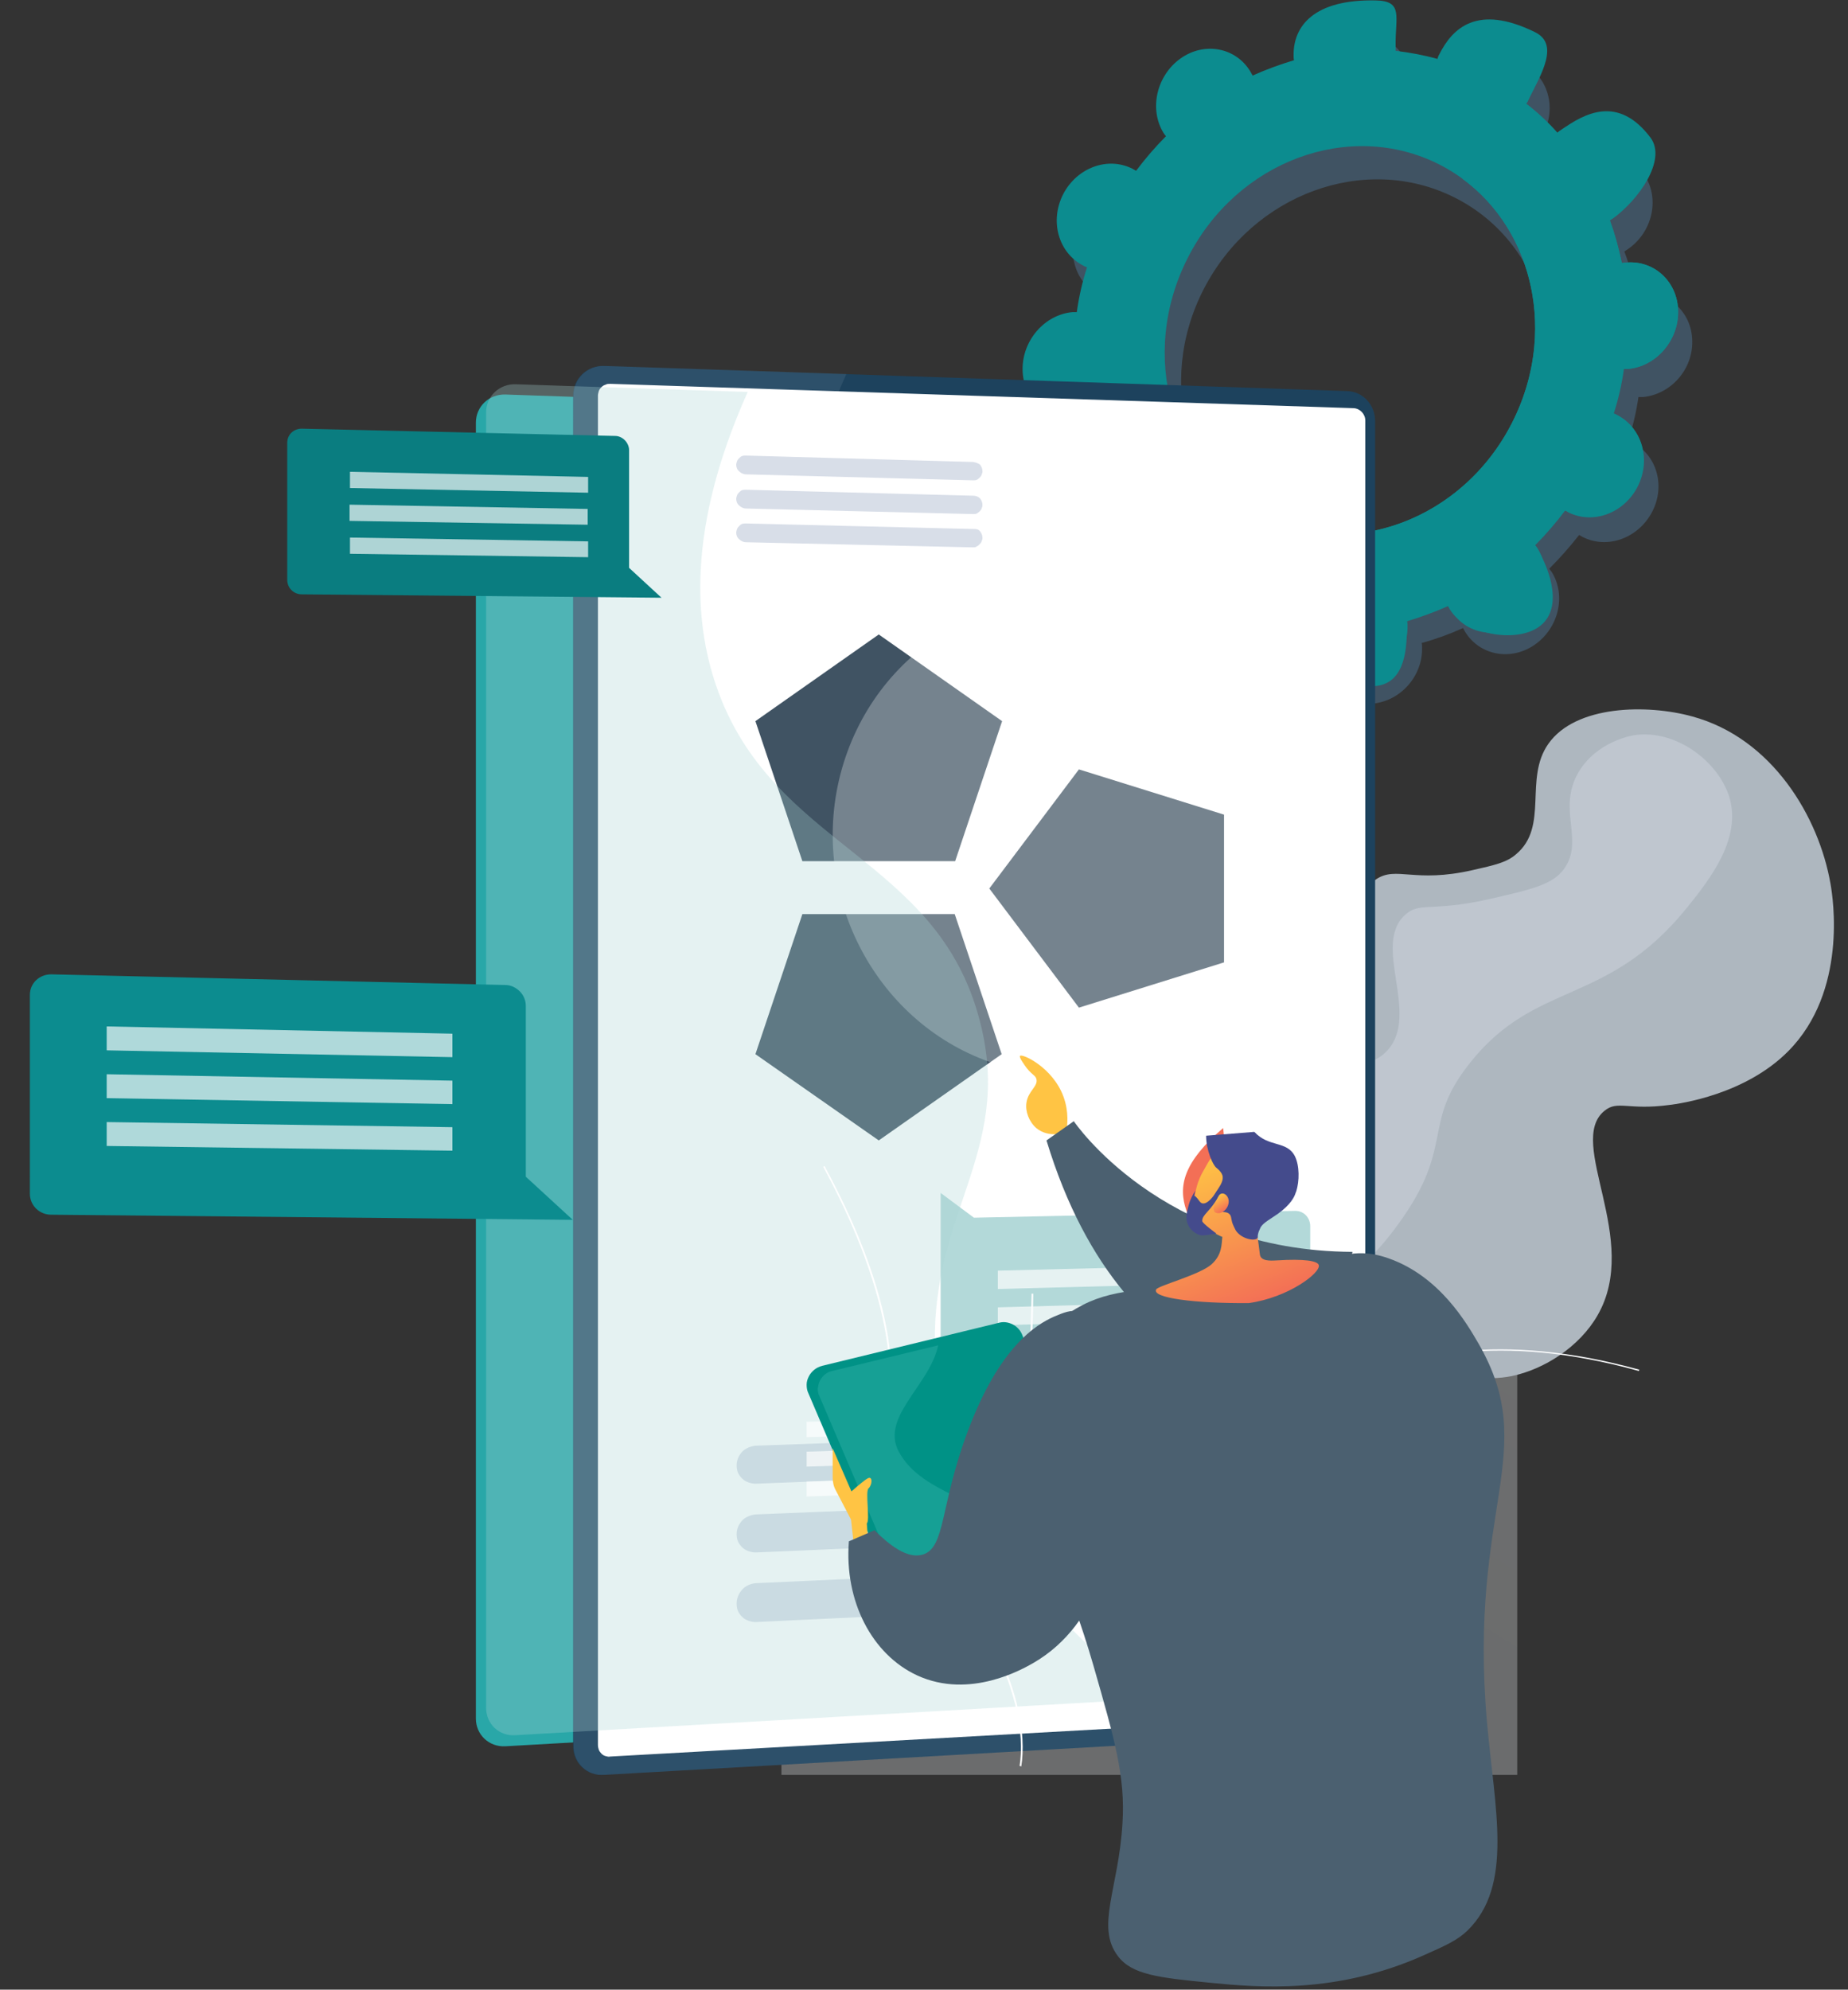 <?xml version="1.0" encoding="utf-8"?>
<!-- Generator: Adobe Illustrator 24.3.0, SVG Export Plug-In . SVG Version: 6.00 Build 0)  -->
<svg version="1.1" id="Layer_1" xmlns="http://www.w3.org/2000/svg" xmlns:xlink="http://www.w3.org/1999/xlink" x="0px" y="0px"
	 viewBox="0 0 433 466" style="enable-background:new 0 0 433 466;" xml:space="preserve">
<rect x="0" y="0" width="433" height="466" fill="#333333" stroke="none"/>
<style type="text/css">
	.st0{fill:#405363;}
	.st1{fill:#0C8C8F;}
	.st2{fill:#FFFFFF;}
	.st3{clip-path:url(#SVGID_2_);}
	.st4{fill:#29A7A8;}
	.st5{opacity:0.3;fill:url(#SVGID_3_);enable-background:new    ;}
	.st6{opacity:0.6;fill:url(#SVGID_4_);enable-background:new    ;}
	.st7{opacity:0.6;fill:url(#SVGID_5_);enable-background:new    ;}
	.st8{opacity:0.6;fill:url(#SVGID_6_);enable-background:new    ;}
	.st9{opacity:0.6;fill:url(#SVGID_7_);enable-background:new    ;}
	.st10{opacity:0.6;fill:url(#SVGID_8_);enable-background:new    ;}
	.st11{opacity:0.6;fill:url(#SVGID_9_);enable-background:new    ;}
	.st12{fill:#AEB7BF;}
	.st13{opacity:0.5;}
	.st14{fill:#CFD5E0;}
	.st15{fill:#1D425D;}
	.st16{opacity:0.3;}
	.st17{fill:#D8DEE8;}
	.st18{opacity:0.3;fill:#008080;enable-background:new    ;}
	.st19{opacity:0.67;fill:#FFFFFF;enable-background:new    ;}
	.st20{opacity:0.56;fill:#FFFFFF;fill-opacity:0.5;enable-background:new    ;}
	.st21{fill:#A9D5D5;}
	.st22{opacity:0.35;}
	.st23{fill:#0A7D80;}
	.st24{clip-path:url(#SVGID_11_);}
	.st25{fill:#FCFDFE;}
	.st26{fill:url(#SVGID_12_);}
	.st27{fill:#FFC444;}
	.st28{fill:#4B6070;}
	.st29{fill:#009286;}
	.st30{opacity:0.4;fill:#38B4AC;enable-background:new    ;}
	.st31{fill:url(#SVGID_13_);}
	.st32{fill:url(#SVGID_14_);}
	.st33{fill:url(#SVGID_15_);}
	.st34{fill:url(#SVGID_16_);}
	.st35{fill:url(#SVGID_17_);}
</style>
<path class="st0" d="M370.9,125.8c5.8,2.9,13,0.2,16.2-5.9c3.2-6.1,1.1-13.4-4.7-16.3c-0.3-0.1-0.6-0.3-0.9-0.4
	c1.1-3.3,1.9-6.8,2.4-10.2c0.3,0,0.7,0,1,0c6.6-0.6,11.8-6.5,11.6-13.2c-0.1-6.7-5.6-11.7-12.1-11.2c-0.3,0-0.7,0.1-1,0.1
	c-0.7-3.3-1.6-6.6-2.8-9.8c0.3-0.2,0.6-0.4,0.9-0.6c5.6-3.9,7.4-11.5,4-17c-3.4-5.5-10.7-6.9-16.3-3c-0.3,0.2-0.6,0.4-0.8,0.6
	c-2.2-2.4-4.7-4.7-7.3-6.7c0.2-0.3,0.4-0.6,0.5-0.9c3.2-6.1,1.1-13.4-4.7-16.3c-5.8-2.9-13-0.2-16.2,5.9c-0.2,0.3-0.3,0.6-0.4,1
	c-3.2-0.9-6.5-1.5-9.8-1.8c0-0.3,0-0.7,0-1c-0.1-6.7-5.6-11.7-12.1-11.2c-6.6,0.6-11.8,6.5-11.6,13.2c0,0.4,0,0.7,0.1,1
	c-3.3,0.9-6.6,2.1-9.7,3.5c-0.1-0.3-0.3-0.6-0.5-0.9c-3.4-5.6-10.7-6.9-16.3-3c-5.6,3.9-7.4,11.5-4,17c0.2,0.3,0.4,0.5,0.6,0.8
	c-2.5,2.5-4.8,5.1-7,7.9c-0.3-0.2-0.6-0.3-0.9-0.5c-5.8-2.9-13-0.2-16.2,5.9c-3.2,6.1-1.1,13.4,4.7,16.3c0.3,0.1,0.6,0.3,0.9,0.4
	c-1.1,3.3-1.9,6.8-2.4,10.2c-0.3,0-0.7,0-1,0c-6.6,0.6-11.8,6.5-11.6,13.2c0.1,6.7,5.6,11.7,12.1,11.2c0.3,0,0.7-0.1,1-0.1
	c0.7,3.3,1.6,6.6,2.8,9.8c-0.3,0.2-0.6,0.4-0.9,0.6c-5.6,3.9-7.4,11.5-4,17c3.4,5.5,10.7,6.9,16.3,3c0.3-0.2,0.6-0.4,0.8-0.6
	c2.2,2.4,4.7,4.7,7.3,6.7c-0.2,0.3-0.4,0.6-0.5,0.9c-3.2,6.1-1.1,13.4,4.7,16.3c5.7,2.9,13,0.2,16.2-5.9c0.2-0.3,0.3-0.6,0.4-1
	c3.2,0.9,6.5,1.5,9.8,1.8c0,0.3,0,0.7,0,1c0.1,6.7,5.6,11.7,12.1,11.2c6.6-0.6,11.8-6.5,11.6-13.2c0-0.4,0-0.7-0.1-1
	c3.3-0.9,6.6-2.1,9.7-3.5c0.2,0.3,0.3,0.6,0.5,0.9c3.4,5.5,10.7,6.9,16.3,3c5.6-3.9,7.4-11.5,4-17c-0.2-0.3-0.4-0.5-0.6-0.8
	c2.5-2.5,4.8-5.1,7-7.9C370.3,125.5,370.6,125.6,370.9,125.8z M299.1,126.7c-20.9-10.4-28.5-36.9-17-59.1
	c11.5-22.2,37.7-31.8,58.6-21.4c20.9,10.4,28.5,36.9,17,59.1C346.3,127.5,320,137.1,299.1,126.7L299.1,126.7z"/>
<path class="st1" d="M367.5,120c5.8,2.9,13,0.2,16.2-6c3.2-6.3,1.1-13.7-4.7-16.7c-0.3-0.2-0.6-0.3-0.9-0.4
	c1.1-3.4,1.9-6.9,2.4-10.5c0.3,0,0.7,0,1,0c6.6-0.6,11.8-6.7,11.7-13.5c-0.1-6.9-5.6-12-12.2-11.4c-0.3,0-0.7,0.1-1,0.1
	c-0.7-3.4-1.6-6.7-2.8-10c0.3-0.2,0.6-0.4,0.9-0.6c5.6-4,7.4-11.8,4-17.4c-3.4-5.7-10.8-7.1-16.4-3.1c-0.3,0.2-0.6,0.4-0.8,0.6
	c-2.2-2.5-4.7-4.8-7.3-6.8c0.2-0.3,0.4-0.6,0.5-0.9c3.2-6.3,7.3-13.1,1.5-15.9c-13.5-6.6-19.3-0.9-22.4,5.3c-0.2,0.3-0.3,0.7-0.4,1
	c-3.2-0.9-6.5-1.5-9.8-1.9c0-0.3,0-0.7,0-1.1c-0.1-6.9,1.9-10.6-4.7-10.7c-14.4-0.3-19.3,6-19.2,12.9c0,0.4,0,0.7,0.1,1.1
	c-3.3,1-6.6,2.2-9.7,3.6c-0.2-0.3-0.3-0.6-0.5-0.9c-3.4-5.7-10.8-7.1-16.4-3.1c-5.6,4-7.4,11.8-4,17.4c0.2,0.3,0.4,0.6,0.6,0.8
	c-2.5,2.5-4.9,5.3-7,8.1c-0.3-0.2-0.6-0.3-0.9-0.5c-5.8-2.9-13-0.2-16.2,6c-3.2,6.3-1.1,13.7,4.7,16.7c0.3,0.2,0.6,0.3,0.9,0.4
	c-1.1,3.4-1.9,6.9-2.4,10.5c-0.3,0-0.7,0-1,0c-6.6,0.6-11.8,6.7-11.7,13.5c0.1,6.9,5.6,12,12.2,11.4c0.3,0,0.7-0.1,1-0.1
	c0.7,3.4,1.6,6.7,2.8,10c-0.3,0.2-0.6,0.4-0.9,0.6c-5.6,4-7.4,11.8-4,17.4c3.4,5.7,14.7,8.3,20.4,4.4c0.3-0.2-3.4-1.7-3.1-1.9
	c2.2,2.5,4.7,4.8,7.3,6.8c-0.2,0.3-0.4,0.6-0.5,0.9c-3.2,6.3-1.1,13.7,4.7,16.7c5.8,2.9,13,0.2,16.2-6c0.2-0.3,0.3-0.7,0.4-1
	c3.2,0.9,6.5,1.5,9.8,1.9c0,0.3,0,0.7,0,1c0.1,6.9,5.6,12,12.2,11.4c6.6-0.6,11.8-6.7,11.7-13.5c0-0.4,0-0.7-0.1-1.1
	c3.3-1,6.6-2.2,9.7-3.6c0.2,0.3,0.3,0.6,0.5,0.9c3.4,5.7,10.8,7.1,16.4,3.1c5.6-4,7.4-11.8,4-17.4c-0.2-0.3-0.4-0.6-0.6-0.8
	c2.5-2.5,4.9-5.3,7-8.1C366.9,119.6,367.2,119.8,367.5,120z M295.4,120.9c-21-10.7-28.7-37.7-17.1-60.5
	c11.5-22.7,37.9-32.5,58.9-21.9c21,10.7,28.7,37.7,17.1,60.5C342.8,121.7,316.4,131.5,295.4,120.9z"/>
<path class="st1" d="M381.5,86.4c6.6-0.6,11.8-6.7,11.7-13.5c-0.1-6.9-5.6-12-12.2-11.4c-0.3,0-0.7,0.1-1,0.1
	c-0.7-3.4-1.6-6.7-2.8-10c0.3-0.2,0.6-0.4,0.9-0.6c5.6-4,12.6-13.5,8.6-18.8c-7.6-10-15.4-5.7-21-1.7c-0.3,0.2-0.6,0.4-0.8,0.6
	c-2.2-2.5-4.7-4.8-7.3-6.8c0.2-0.3,0.4-0.6,0.5-0.9c0.8-1.6,1.3-3.3,1.4-5.1c0.1-1.8-0.1-3.6-0.7-5.3c-5.5,9.6-10.8,19.2-16.1,28.9
	c16.8,12.3,22.1,36.5,11.6,57.1c-8.9,17.5-26.5,27.3-43.7,26.1c-0.8,2-1.5,4-2.4,6c-2.2,5.4-4.8,10.6-7.3,15.8
	c1.6,0.3,3.2,0.5,4.8,0.7c0,0.3,0,0.7,0,1c0.1,6.9,4.3,12.7,16.3,12.1c6.6-0.4,7.8-7.4,7.6-14.2c0-0.4,0-0.7-0.1-1.1
	c3.3-0.9,6.6-2.2,9.7-3.6c0.2,0.3,0.3,0.6,0.5,0.9c3.4,5.7,15.3,8.1,20.9,4.1c5.6-4,2.9-12.8-0.5-18.5c-0.2-0.3-0.4-0.6-0.6-0.8
	c2.5-2.5,4.9-5.3,7-8.1c0.3,0.2,0.6,0.3,0.9,0.5c5.8,2.9,13,0.2,16.2-6c3.2-6.3,1.1-13.7-4.7-16.7c-0.3-0.2-0.6-0.3-0.9-0.4
	c1.1-3.4,1.9-6.9,2.4-10.4C380.9,86.4,381.2,86.4,381.5,86.4z"/>
<path class="st2" d="M-136.1,16h-7.9v-1.1l4.2-4.6c0.6-0.7,1-1.3,1.3-1.7c0.2-0.4,0.4-0.9,0.4-1.4c0-0.6-0.2-1.1-0.6-1.6
	c-0.4-0.4-0.9-0.6-1.5-0.6c-0.8,0-1.4,0.2-1.8,0.7c-0.4,0.4-0.6,1-0.6,1.8h-1.5c0-1.1,0.4-2,1.1-2.7c0.7-0.7,1.7-1,2.9-1
	c1.1,0,2,0.3,2.7,0.9c0.7,0.6,1,1.4,1,2.3c0,1.2-0.8,2.6-2.3,4.3l-3.2,3.5h6.1V16z M-134.3,15.2c0-0.3,0.1-0.5,0.2-0.7
	c0.2-0.2,0.4-0.3,0.7-0.3s0.6,0.1,0.7,0.3c0.2,0.2,0.2,0.4,0.2,0.7c0,0.3-0.1,0.5-0.2,0.6c-0.2,0.2-0.4,0.3-0.7,0.3
	s-0.6-0.1-0.7-0.3C-134.2,15.7-134.3,15.4-134.3,15.2z M-123.9,3.9v1.3h-0.3c-1.2,0-2.1,0.4-2.9,1.1c-0.7,0.7-1.1,1.7-1.2,2.9
	c0.6-0.7,1.5-1.1,2.6-1.1c1.1,0,1.9,0.4,2.5,1.1c0.6,0.7,0.9,1.7,0.9,2.9c0,1.2-0.3,2.2-1,3c-0.7,0.7-1.6,1.1-2.7,1.1
	c-1.2,0-2.1-0.4-2.8-1.3c-0.7-0.9-1.1-2-1.1-3.4v-0.6c0-2.2,0.5-3.9,1.4-5.1c1-1.2,2.4-1.8,4.2-1.8H-123.9z M-126,9.4
	c-0.5,0-1,0.2-1.5,0.5c-0.4,0.3-0.7,0.7-0.9,1.2v0.6c0,1,0.2,1.8,0.7,2.4c0.4,0.6,1,0.9,1.7,0.9c0.7,0,1.2-0.3,1.6-0.8
	c0.4-0.5,0.6-1.2,0.6-2c0-0.8-0.2-1.5-0.6-2C-124.8,9.6-125.3,9.4-126,9.4z M-112.7,10.4l-1.5,1.5V16h-1.6V3.9h1.6v6l5.4-6h1.9
	l-4.8,5.3l5.1,6.7h-1.9L-112.7,10.4z M-105.1,16V3.9h4c1.3,0,2.3,0.3,3,0.8c0.7,0.5,1,1.3,1,2.4c0,0.6-0.2,1.1-0.5,1.5
	c-0.3,0.4-0.8,0.8-1.3,1c0.7,0.2,1.2,0.5,1.5,1c0.4,0.5,0.6,1.1,0.6,1.8c0,1.1-0.4,1.9-1.1,2.6c-0.7,0.6-1.7,0.9-3,0.9H-105.1z
	 M-103.6,10.3v4.3h2.6c0.7,0,1.3-0.2,1.8-0.6c0.4-0.4,0.6-0.9,0.6-1.6c0-1.5-0.8-2.2-2.4-2.2H-103.6z M-103.6,9.1h2.4
	c0.7,0,1.3-0.2,1.7-0.5c0.4-0.3,0.6-0.8,0.6-1.4c0-0.7-0.2-1.1-0.6-1.4c-0.4-0.3-1-0.5-1.8-0.5h-2.4V9.1z"/>
<g>
	<defs>
		<rect id="SVGID_1_" x="98.7" y="85.7" width="333.4" height="330"/>
	</defs>
	<clipPath id="SVGID_2_">
		<use xlink:href="#SVGID_1_"  style="overflow:visible;"/>
	</clipPath>
	<g class="st3">
		<path class="st4" d="M285.4,98.1l-167-5.7c-3.8-0.1-6.9,2.8-6.9,6.6v303.5c0,3.8,3.1,6.7,6.9,6.5l167-9.5c3.5-0.2,6.2-3.3,6.2-6.8
			V104.8C291.6,101.2,288.8,98.2,285.4,98.1z"/>
		
			<linearGradient id="SVGID_3_" gradientUnits="userSpaceOnUse" x1="386.638" y1="292.14" x2="263.322" y2="90.375" gradientTransform="matrix(1 0 0 -1 0 465.89)">
			<stop  offset="0" style="stop-color:#FFFFFF"/>
			<stop  offset="1" style="stop-color:#EBEFF2"/>
		</linearGradient>
		<path class="st5" d="M352.9,221.7l-167-5.5c-0.4,0-0.7,0-1.1,0.2c-0.3,0.1-0.7,0.3-0.9,0.6c-0.3,0.3-0.5,0.6-0.6,0.9
			c-0.1,0.3-0.2,0.7-0.2,1.1V522c0,0.4,0.1,0.7,0.2,1.1c0.1,0.3,0.4,0.6,0.6,0.9s0.6,0.4,0.9,0.6c0.3,0.1,0.7,0.2,1.1,0.1l167-9.3
			c1.4-0.1,2.6-1.3,2.6-2.8V224.4C355.5,223,354.4,221.7,352.9,221.7z"/>
		
			<linearGradient id="SVGID_4_" gradientUnits="userSpaceOnUse" x1="99083.203" y1="128.343" x2="200393" y2="128.343" gradientTransform="matrix(1 0 0 -1 0 465.89)">
			<stop  offset="0" style="stop-color:#FFFFFF"/>
			<stop  offset="1" style="stop-color:#EBEFF2"/>
		</linearGradient>
		<path class="st6" d="M253.8,331.4L152.5,335c-1.2,0-2.3,0.5-3.1,1.4s-1.3,1.9-1.3,3.1c0,0.6,0.1,1.1,0.3,1.6
			c0.2,0.5,0.5,1,0.9,1.4c0.4,0.4,0.9,0.7,1.4,0.9c0.5,0.2,1.1,0.3,1.6,0.3l101.4-3.9c2.3-0.1,4.1-2,4.1-4.3
			C257.9,333.1,256.1,331.3,253.8,331.4z"/>
		
			<linearGradient id="SVGID_5_" gradientUnits="userSpaceOnUse" x1="99077.797" y1="113.164" x2="200382" y2="113.164" gradientTransform="matrix(1 0 0 -1 0 465.89)">
			<stop  offset="0" style="stop-color:#FFFFFF"/>
			<stop  offset="1" style="stop-color:#EBEFF2"/>
		</linearGradient>
		<path class="st7" d="M253.8,346.3l-101.4,4.1c-1.2,0.1-2.3,0.6-3.1,1.4c-0.8,0.8-1.3,2-1.3,3.1c0,0.6,0.1,1.1,0.3,1.6
			s0.5,1,0.9,1.4c0.4,0.4,0.9,0.7,1.4,0.9c0.5,0.2,1.1,0.3,1.6,0.3l101.4-4.4c2.3-0.1,4.1-2.1,4.1-4.4
			C257.9,348.1,256.1,346.3,253.8,346.3z"/>
		
			<linearGradient id="SVGID_6_" gradientUnits="userSpaceOnUse" x1="99083.203" y1="97.991" x2="200393" y2="97.991" gradientTransform="matrix(1 0 0 -1 0 465.89)">
			<stop  offset="0" style="stop-color:#FFFFFF"/>
			<stop  offset="1" style="stop-color:#EBEFF2"/>
		</linearGradient>
		<path class="st8" d="M253.8,361.3l-101.4,4.6c-1.2,0.1-2.3,0.6-3.1,1.4c-0.8,0.8-1.3,2-1.3,3.1c0,0.6,0.1,1.1,0.3,1.6
			c0.2,0.5,0.5,1,0.9,1.4c0.4,0.4,0.9,0.7,1.4,0.9c0.5,0.2,1.1,0.3,1.6,0.2l101.4-4.8c2.3-0.1,4.1-2.1,4.1-4.4
			C257.9,363,256.1,361.2,253.8,361.3z"/>
		
			<linearGradient id="SVGID_7_" gradientUnits="userSpaceOnUse" x1="49907.898" y1="350.442" x2="75538.398" y2="350.442" gradientTransform="matrix(1 0 0 -1 0 465.89)">
			<stop  offset="0" style="stop-color:#FFFFFF"/>
			<stop  offset="1" style="stop-color:#EBEFF2"/>
		</linearGradient>
		<path class="st9" d="M201.3,114.1l-51-1.4c-0.3,0-0.6,0-0.8,0.1c-0.3,0.1-0.5,0.3-0.7,0.4c-0.2,0.2-0.4,0.4-0.5,0.7
			c-0.1,0.3-0.2,0.5-0.2,0.8c0,0.6,0.2,1.1,0.6,1.5c0.4,0.4,0.9,0.7,1.5,0.7l51,1.4c0.3,0,0.5,0,0.8-0.1s0.5-0.3,0.7-0.4
			c0.2-0.2,0.3-0.4,0.5-0.7c0.1-0.3,0.2-0.5,0.2-0.8c0-0.6-0.2-1.1-0.6-1.5S201.8,114.1,201.3,114.1z"/>
		
			<linearGradient id="SVGID_8_" gradientUnits="userSpaceOnUse" x1="49911" y1="342.87" x2="75543.102" y2="342.87" gradientTransform="matrix(1 0 0 -1 0 465.89)">
			<stop  offset="0" style="stop-color:#FFFFFF"/>
			<stop  offset="1" style="stop-color:#EBEFF2"/>
		</linearGradient>
		<path class="st10" d="M201.3,121.6l-51-1.3c-0.3,0-0.6,0-0.8,0.1c-0.3,0.1-0.5,0.3-0.7,0.4c-0.2,0.2-0.4,0.4-0.5,0.7
			c-0.1,0.3-0.2,0.5-0.2,0.8c0,0.6,0.2,1.1,0.6,1.5c0.4,0.4,0.9,0.6,1.5,0.7l51,1.3c0.3,0,0.5,0,0.8-0.1c0.3-0.1,0.5-0.3,0.7-0.4
			s0.3-0.4,0.5-0.7c0.1-0.3,0.2-0.5,0.2-0.8c0-0.6-0.2-1.1-0.6-1.5C202.3,121.8,201.8,121.6,201.3,121.6z"/>
		
			<linearGradient id="SVGID_9_" gradientUnits="userSpaceOnUse" x1="49907.801" y1="335.297" x2="75538.297" y2="335.297" gradientTransform="matrix(1 0 0 -1 0 465.89)">
			<stop  offset="0" style="stop-color:#FFFFFF"/>
			<stop  offset="1" style="stop-color:#EBEFF2"/>
		</linearGradient>
		<path class="st11" d="M201.3,129.1l-51-1.2c-0.3,0-0.6,0-0.8,0.1c-0.3,0.1-0.5,0.3-0.7,0.4c-0.2,0.2-0.4,0.4-0.5,0.7
			c-0.1,0.3-0.2,0.5-0.2,0.8c0,0.6,0.2,1.1,0.6,1.5c0.4,0.4,0.9,0.6,1.5,0.7l51,1.2c0.3,0,0.5,0,0.8-0.1c0.3-0.1,0.5-0.3,0.7-0.4
			c0.2-0.2,0.3-0.4,0.5-0.7c0.1-0.3,0.2-0.5,0.2-0.8c0-0.6-0.2-1.1-0.6-1.5C202.3,129.3,201.8,129.1,201.3,129.1z"/>
		<path class="st12" d="M280.9,363.3c-9-0.2-17.2-21.1-17.9-38.2c-0.3-6.6-0.5-13.2,3.3-19.8c6.5-11.2,16.4-8.2,22.1-17.4
			c8.5-13.4-7.1-29.2,1.4-40.4c6.2-8.2,16.7-2.3,24.3-11.3c8.8-10.5,0.2-25,8.4-30.3c4.7-3.1,8.9,1,22.5-2.1c5.3-1.2,8-1.8,10.2-3.7
			c7.8-6.5,1.8-17.7,7.6-25.9c6.4-9.1,23.2-9.3,33.7-6.4c18.8,5.1,29.7,23.6,32.4,39.2c0.6,3.3,4,25.2-9.9,39.2
			c-10.1,10.2-25.4,12.3-27.9,12.6c-9.7,1.3-12.1-1.2-15.2,1.4c-9,7.4,8.7,30.1-1.6,47.9c-4.2,7.3-12.4,12.6-20.1,14.2
			c-12.6,2.5-19.4-5.8-25.6-1.6c-8.1,5.4-0.2,21.7-8.9,28.2c-6.2,4.6-12.5-1.8-23.4,3C286.4,356.1,286.3,363.4,280.9,363.3z"/>
		<g class="st13">
			<path class="st14" d="M279,347.3c4.2,0.4,4.6-10.9,16.1-27.3c12.5-17.9,20.9-17.2,32.6-33.4c13.4-18.5,5.2-23.1,16.6-37.5
				c15.4-19.6,32.1-13.3,50.8-36.3c5.6-6.9,13-16.4,10.1-26.1c-2.6-8.4-12.6-16-22.4-14.5c-0.4,0.1-8.6,1.4-12.9,8.6
				c-5.2,8.8,1.5,16-3.5,22.8c-2.7,3.6-7.5,4.7-17.1,6.9c-13.9,3.2-16.7,0.6-20.1,3.8c-7.8,7.1,3.6,23.2-4.1,31.7
				c-6.6,7.3-18.9-0.1-24.6,6.9c-6.9,8.4,8.1,22.8,1.7,36c-5.5,11.4-19.8,7.2-27.7,19.4C264.9,322.6,273,346.8,279,347.3z"/>
		</g>
		<path class="st15" d="M315.7,91.6l-174.2-5.9c-4-0.1-7.2,3-7.2,6.9V409c0,3.9,3.2,7,7.2,6.7l174.2-9.9c3.6-0.2,6.5-3.4,6.5-7.1
			V98.6C322.2,94.8,319.3,91.7,315.7,91.6z"/>
		<g class="st16">
			<g class="st16">
				<path class="st17" d="M244.3,325.2c-3-36.2,19.3-51.1,10.8-83.9c-10.5-40.5-50.8-42.3-64.5-82c-5.3-15.2-7.3-38.2,7.7-71.7
					l-56.7-1.9c-4-0.1-7.2,3-7.2,6.9V409c0,3.9,3.2,7,7.2,6.7l155.3-8.8C257.3,376.3,246.1,347.5,244.3,325.2z"/>
			</g>
		</g>
		<path class="st2" d="M317.2,95.6L143,89.9c-0.4,0-0.8,0-1.1,0.2c-0.4,0.1-0.7,0.3-1,0.6c-0.3,0.3-0.5,0.6-0.6,0.9
			c-0.1,0.4-0.2,0.7-0.2,1.1v316c0,0.4,0.1,0.8,0.2,1.1s0.4,0.7,0.6,0.9c0.3,0.3,0.6,0.5,1,0.6c0.4,0.1,0.7,0.2,1.1,0.1l174.2-9.7
			c1.5-0.1,2.7-1.4,2.7-2.9V98.5C319.9,97,318.7,95.7,317.2,95.6z"/>
		<path class="st17" d="M282.8,334.8l-105.7,3.8c-1.2,0.1-2.4,0.6-3.2,1.4c-0.8,0.9-1.3,2-1.3,3.2c0,0.6,0.1,1.2,0.3,1.7
			c0.2,0.5,0.6,1,1,1.4c0.4,0.4,0.9,0.7,1.5,0.9c0.5,0.2,1.1,0.3,1.7,0.3l105.7-4.1c2.3-0.1,4.2-2.1,4.2-4.5
			C287.1,336.6,285.2,334.7,282.8,334.8z"/>
		<path class="st17" d="M282.8,350.4l-105.7,4.3c-1.2,0.1-2.4,0.6-3.2,1.4c-0.8,0.9-1.3,2-1.3,3.2c0,0.6,0.1,1.2,0.3,1.7
			c0.2,0.5,0.6,1,1,1.4c0.4,0.4,0.9,0.7,1.5,0.9s1.1,0.3,1.7,0.3l105.7-4.5c2.3-0.1,4.2-2.1,4.2-4.6
			C287.1,352.2,285.2,350.3,282.8,350.4z"/>
		<path class="st17" d="M282.8,366l-105.7,4.8c-1.2,0.1-2.4,0.6-3.2,1.5c-0.8,0.9-1.3,2-1.3,3.3c0,0.6,0.1,1.2,0.3,1.7
			c0.2,0.5,0.6,1,1,1.4c0.4,0.4,0.9,0.7,1.5,0.9c0.5,0.2,1.1,0.3,1.7,0.3l105.7-5c2.3-0.1,4.2-2.2,4.2-4.6
			C287.1,367.8,285.2,365.9,282.8,366z"/>
		<path class="st17" d="M228,108.2l-53.2-1.5c-0.3,0-0.6,0-0.9,0.1c-0.3,0.1-0.5,0.3-0.7,0.5c-0.2,0.2-0.4,0.4-0.5,0.7
			c-0.1,0.3-0.2,0.6-0.2,0.8c0,0.6,0.2,1.2,0.7,1.6c0.4,0.4,1,0.7,1.6,0.7l53.2,1.4c0.3,0,0.6,0,0.8-0.1c0.3-0.1,0.5-0.3,0.7-0.5
			c0.2-0.2,0.4-0.4,0.5-0.7c0.1-0.3,0.2-0.5,0.2-0.8c0-0.6-0.2-1.1-0.6-1.6C229.2,108.5,228.6,108.3,228,108.2z"/>
		<path class="st17" d="M228,116.1l-53.2-1.4c-0.3,0-0.6,0-0.9,0.1c-0.3,0.1-0.5,0.3-0.7,0.5c-0.2,0.2-0.4,0.4-0.5,0.7
			c-0.1,0.3-0.2,0.6-0.2,0.8c0,0.6,0.2,1.2,0.7,1.6c0.4,0.4,1,0.7,1.6,0.7l53.2,1.3c0.3,0,0.6,0,0.8-0.1s0.5-0.3,0.7-0.5
			c0.2-0.2,0.4-0.4,0.5-0.7c0.1-0.3,0.2-0.5,0.2-0.8c0-0.6-0.2-1.1-0.6-1.6C229.2,116.3,228.6,116.1,228,116.1z"/>
		<path class="st17" d="M228,123.9l-53.2-1.3c-0.3,0-0.6,0-0.9,0.1c-0.3,0.1-0.5,0.3-0.7,0.5c-0.2,0.2-0.4,0.4-0.5,0.7
			c-0.1,0.3-0.2,0.6-0.2,0.8c0,0.6,0.2,1.2,0.7,1.6c0.4,0.4,1,0.7,1.6,0.7l53.2,1.2c0.3,0,0.6,0,0.8-0.2c0.3-0.1,0.5-0.3,0.7-0.5
			c0.2-0.2,0.4-0.4,0.5-0.7c0.1-0.3,0.2-0.5,0.2-0.8c0-0.6-0.2-1.1-0.6-1.6S228.6,123.9,228,123.9z"/>
		<path class="st18" d="M228.2,285.2l75.3-1.6c2,0,3.5,1.6,3.5,3.6v35.1c0,2-1.6,3.7-3.5,3.8l-79.4,2.7c-0.5,0-1-0.1-1.4-0.2
			c-0.5-0.2-0.9-0.4-1.2-0.8c-0.3-0.3-0.6-0.7-0.8-1.2c-0.2-0.5-0.3-0.9-0.3-1.4v-45.8L228.2,285.2z"/>
		<path class="st19" d="M233.8,314.9l60.4-1.8v4.2l-60.4,1.9V314.9z"/>
		<path class="st19" d="M233.8,306.2l60.4-1.7v4.2l-60.4,1.7V306.2z"/>
		<path class="st19" d="M233.8,297.6l60.4-1.5v4.2l-60.4,1.6V297.6z"/>
		<path class="st0" d="M205.9,148.6l28.9,20.3l-11,32.8H188l-11-32.8L205.9,148.6z M205.9,267.1L177,246.9l11-32.8h35.7l11,32.8
			L205.9,267.1z M286.8,225.4l-34,10.6l-21-27.9l21-27.9l34,10.6V225.4z"/>
		<path class="st20" d="M233.3,249.2c28,9,57.9-6.9,66.6-36.3c8.8-30-8-61.7-37.3-70.2c-28.9-8.4-58.1,9.3-65.7,38.7
			C189.5,210.2,205.7,240.3,233.3,249.2z"/>
		<g class="st16">
			<path class="st21" d="M219.3,319.7c-2.8-34.7,18.5-49,10.3-80.5c-10-38.9-48.7-40.5-61.8-78.6c-5-14.6-7-36.7,7.4-68.8l-54.4-1.8
				c-3.8-0.1-6.9,2.8-6.9,6.6V400c0,3.8,3.1,6.7,6.9,6.4l148.9-8.5C231.9,368.6,221.1,341,219.3,319.7z"/>
		</g>
		<g class="st22">
		</g>
	</g>
</g>
<path class="st1" d="M134.2,285.7L12,284.5c-2.8,0-5-2.2-5-4.9V233c0-2.7,2.2-4.8,5-4.8l106.4,2.5c1.3,0,2.5,0.6,3.4,1.5
	c0.9,0.9,1.4,2.1,1.4,3.4v40L134.2,285.7z"/>
<path class="st19" d="M106,247.6l-81-1.6v-5.6l81,1.7V247.6z"/>
<path class="st19" d="M106,258.6l-81-1.4v-5.6l81,1.5V258.6z"/>
<path class="st19" d="M106,269.5l-81-1.1v-5.6l81,1.2V269.5z"/>
<path class="st23" d="M155,140l-84.3-0.8c-1.9,0-3.4-1.5-3.4-3.4v-32.1c0-1.9,1.5-3.3,3.4-3.3l73.4,1.7c0.9,0,1.7,0.4,2.3,1
	c0.6,0.6,1,1.5,1,2.3v27.6L155,140z"/>
<path class="st19" d="M137.8,115.4l-55.8-1.1v-3.8l55.8,1.2V115.4z"/>
<path class="st19" d="M137.8,122.9L81.9,122v-3.8l55.8,1V122.9z"/>
<path class="st19" d="M137.8,130.5l-55.8-0.8v-3.8l55.8,0.9V130.5z"/>
<g>
	<defs>
		<rect id="SVGID_10_" x="70.4" y="86" width="314.6" height="379.6"/>
	</defs>
	<clipPath id="SVGID_11_">
		<use xlink:href="#SVGID_10_"  style="overflow:visible;"/>
	</clipPath>
	<g class="st24">
		<g>
			<g>
				<g>
					<path class="st25" d="M324.2,400.5c-19.9-14.6-57.1-27.1-82.9-27.8l0-0.4c25.9,0.7,63.2,13.1,83.1,27.8L324.2,400.5z"/>
				</g>
				<g>
					<path class="st25" d="M210,382.3l-0.1-0.3c12.3-5.4,21.1-16.8,26.2-33.8c4.7-15.8,5.4-33.3,5.6-45.2h0.4
						c-0.1,11.9-0.8,29.5-5.6,45.3C231.3,365.4,222.4,376.8,210,382.3z"/>
				</g>
				<g>
					<path class="st25" d="M316.9,324l-0.2-0.3c12.6-6.4,34.5-12,67.4-2.9l-0.1,0.3C351.3,312,329.4,317.6,316.9,324z"/>
				</g>
			</g>
		</g>
		<g>
			
				<linearGradient id="SVGID_12_" gradientUnits="userSpaceOnUse" x1="17141.82" y1="3497.543" x2="15990.62" y2="3271.043" gradientTransform="matrix(1 0 0 -1 0 465.89)">
				<stop  offset="0" style="stop-color:#FFC444"/>
				<stop  offset="1" style="stop-color:#F36F56"/>
			</linearGradient>
			<path class="st26" d="M286.6,264.2c-18.5,15.8-5.7,22.7,4,40.1L286.6,264.2z"/>
			<g>
				<g>
					<path class="st2" d="M221.6,326.4l-0.2-0.3c20-10.5,53.7-16.8,75-14.1l0,0.3C275.1,309.7,241.5,316,221.6,326.4z"/>
				</g>
				<g>
					<path class="st2" d="M201.4,348.2l-0.3-0.2c7-9.4,9.1-21.9,6.1-37.4c-2.2-11.3-7-23.8-14.3-37.3l0.3-0.2
						c7.3,13.5,12.2,26,14.4,37.4C210.6,326.1,208.5,338.8,201.4,348.2z"/>
				</g>
				<g>
					<path class="st2" d="M258.6,257.5l-0.3-0.2L258.6,257.5z"/>
				</g>
			</g>
		</g>
		<g>
			<g>
				<path class="st2" d="M321.2,311.4l0,0.2L321.2,311.4z"/>
			</g>
			<g>
				<path class="st2" d="M239.3,413.7l-0.4-0.1c1.1-7.1-0.2-19.6-11.9-38.5c-0.6-1-0.6-1-0.6-1.1l0.2,0.1l0.2-0.1
					c0,0.1,0.3,0.5,0.5,0.9C239.2,394,240.4,406.5,239.3,413.7z"/>
			</g>
		</g>
		<path class="st19" d="M189,347l43.8-1.5v3.5l-43.8,1.5V347z"/>
		<path class="st19" d="M189,340l43.8-1.4v3.5l-43.8,1.4V340z"/>
		<path class="st19" d="M189,333l43.8-1.2v3.5l-43.8,1.3V333z"/>
		<path class="st27" d="M249.8,265.2c0.3-1.5,0.7-4.7-0.6-8.3c-2.5-6.9-9.7-10.2-10.2-9.6c-0.3,0.3,1,2.1,1.6,2.9
			c1.3,1.6,1.9,1.6,2.2,2.4c0.6,1.8-1.9,2.8-2.3,5.7c-0.3,2,0.6,4.4,2.3,5.9C245.8,266.7,249.7,265.2,249.8,265.2z"/>
		<path class="st28" d="M245.2,267.1l6.4-4.5c0,0,20.5,30.4,65.3,30.6l-7.2,32.7C309.7,325.9,264,329.1,245.2,267.1z"/>
		<path class="st29" d="M212.1,379.4l-22.7-53.1c-0.3-0.6-0.4-1.3-0.4-2c0-0.7,0.2-1.3,0.5-1.9c0.3-0.6,0.7-1.1,1.3-1.6
			c0.5-0.4,1.1-0.7,1.8-0.9l41.5-10.1c1.1-0.3,2.2-0.1,3.2,0.4c1,0.5,1.8,1.4,2.2,2.4l20.8,51c0.2,0.6,0.4,1.2,0.3,1.9
			c0,0.6-0.2,1.3-0.4,1.9c-0.3,0.6-0.7,1.1-1.2,1.5s-1.1,0.7-1.7,0.9L217.8,382c-1.1,0.3-2.3,0.3-3.3-0.2
			C213.4,381.3,212.6,380.4,212.1,379.4z"/>
		<path class="st30" d="M239.4,363.3c-5-12.1-22.1-12.1-28.4-22.6c-5.4-8.4,6.7-15.9,8.8-25.5c0,0,0,0,0-0.1l-24.8,6
			c-0.6,0.1-1.2,0.4-1.7,0.8c-0.5,0.4-0.9,0.9-1.2,1.5c-0.3,0.6-0.4,1.2-0.5,1.8c0,0.6,0.1,1.3,0.4,1.8l21.2,49.6
			c0.4,1,1.2,1.8,2.2,2.2c1,0.5,2.1,0.5,3.1,0.2l21.2-6.5C239.5,369.8,240.2,366.2,239.4,363.3z"/>
		
			<linearGradient id="SVGID_13_" gradientUnits="userSpaceOnUse" x1="-15360.57" y1="-27927.764" x2="-17763.871" y2="-32259.264" gradientTransform="matrix(1 0 0 -1 0 465.89)">
			<stop  offset="0" style="stop-color:#FFC444"/>
			<stop  offset="1" style="stop-color:#F36F56"/>
		</linearGradient>
		<path class="st31" d="M200.1,362.2l-0.7-6.3l-3.6-6.9c-0.5-0.9-0.7-2-0.7-3v-6.8l4.4,10.1c0,0,2.9-2.6,3.9-3.1
			c1.1-0.5,1,1.6,0.1,2.4c-0.8,0.8,0.4,7.5-0.4,8.2l0.3,4.1L200.1,362.2z"/>
		<path class="st28" d="M236.1,323c3.4-8.3,10.6-13,14.4-15.5c8.9-5.8,14.6-4.8,35.1-7.9c27.3-4.2,30.5-8.1,39.7-4.9
			c12,4.2,18.3,15.1,21.2,20.1c14.5,25.3-2.5,38.1,1.9,88.4c1.8,20.5,6.3,38.4-4.6,49c-2.3,2.2-4.9,3.4-10.1,5.7
			c-20.5,9.2-38.9,7.6-50,6.5c-12.3-1.2-18.5-1.9-21.8-6.3c-5.2-6.9,0.2-15.8,1.1-31c0.7-11-1.8-19.6-6.8-37
			C244.6,349.9,229.6,338.9,236.1,323z"/>
		
			<linearGradient id="SVGID_14_" gradientUnits="userSpaceOnUse" x1="278.697" y1="193.643" x2="292.743" y2="159.585" gradientTransform="matrix(1 0 0 -1 0 465.89)">
			<stop  offset="0" style="stop-color:#FFC444"/>
			<stop  offset="1" style="stop-color:#F36F56"/>
		</linearGradient>
		<path class="st32" d="M280.3,284.1c-1.2-4.4,0.9-8.5,1.4-9.4c2-3.7,2.5-4.2,3.5-4.8l1.3-0.8c0,0,0.1,0,0.2-0.1
			c0.9-0.3,3.8-0.4,4.3-0.3c1.9,0.4,3.9,8.1,3.3,18.9c0.1,0.4,0.2,0.8,0.2,1.2c0.3,1.7,0.5,3.4,0.7,5c0.2,1.6,2.4,1.5,4,1.4
			c6.4-0.4,9.5,0.1,9.8,1.1c0.5,1.8-7.1,7.6-16.4,8.9c-12.6,0.1-22.8-1.2-21.7-3.2c0.5-0.9,10.2-3.4,13-5.9c2.5-2.3,2.3-4.7,2.5-6.4
			C285.6,289.4,281.2,287.4,280.3,284.1z"/>
		
			<linearGradient id="SVGID_15_" gradientUnits="userSpaceOnUse" x1="29590.609" y1="-51133.98" x2="34413.309" y2="-59582.781" gradientTransform="matrix(1 0 0 -1 0 465.89)">
			<stop  offset="0" style="stop-color:#444B8C"/>
			<stop  offset="1" style="stop-color:#26264F"/>
		</linearGradient>
		<path class="st33" d="M282.6,266c0,3.4,1.6,6.9,2.4,7.5c0.5,0.4,0.9,0.8,1.2,1.3c0.1,0.1,0.1,0.3,0.2,0.4c0.7,2.1-2.6,4.6-2,5.6
			c0.5,0.7,2.8-0.2,3,0.4c0.3,0.6-1.6,1.7-1.4,2.4c0.2,0.5,1.4,0,2.1,0.8c0.4,0.4,0.3,0.7,0.6,1.9c0.2,0.6,0.5,1.2,0.8,1.8
			c1.2,2,4.4,2.7,5.1,1.9c0.2-0.2,0-0.4,0.2-1.1c0.1-0.5,0.4-1,0.6-1.5c0.7-1.1,2.3-1.9,4-3.1c3.1-2.2,3.9-4.1,4.1-4.7
			c0.1-0.2,0.1-0.4,0.2-0.5c0.8-2.5,0.8-6.1-0.3-8.3c-1.9-3.7-6.1-2-9.5-5.7"/>
		
			<linearGradient id="SVGID_16_" gradientUnits="userSpaceOnUse" x1="285.016" y1="185.684" x2="286.993" y2="182.412" gradientTransform="matrix(1 0 0 -1 0 465.89)">
			<stop  offset="0" style="stop-color:#FFC444"/>
			<stop  offset="1" style="stop-color:#F36F56"/>
		</linearGradient>
		<path class="st34" d="M285.6,280c0.8-1.1,2.3-0.1,2.3,1.4c0,1.5-1.4,3-2.8,2.7C283.7,283.8,284.5,281.5,285.6,280z"/>
		
			<linearGradient id="SVGID_17_" gradientUnits="userSpaceOnUse" x1="14721.758" y1="-20369.389" x2="17893.258" y2="-24883.69" gradientTransform="matrix(1 0 0 -1 0 465.89)">
			<stop  offset="0" style="stop-color:#444B8C"/>
			<stop  offset="1" style="stop-color:#26264F"/>
		</linearGradient>
		<path class="st35" d="M286.3,277.5l-1.9,2.5c0,0-2.1,3-3.3,1.4c-1-1.4-1.2-1.3-1.3-1.3c0,0,0,0,0,0c0,0,0.1-0.7,0.3-1.3
			c-0.7,1.1-1.3,2.3-1.6,3.5c-0.4,1.5-0.9,3.2,0,4.8c0,0.1,1,1.8,2.8,2.2c0,0,0.7,0.2,3.7-0.4c0,0-3.3-2.4-3.3-2.9
			c-0.1-1.5,2-2.4,3.6-5.5C285.7,279.6,286.1,278.6,286.3,277.5z"/>
		<path class="st28" d="M198.9,361l6-2.6c3.4,3.4,7.7,6.8,11.3,5.7c5.4-1.6,4-11.5,10.6-29c7.4-19.7,15.9-24.8,20.1-26.7
			c2.4-1,4-1.7,6-1.2c9.1,2.2,12.1,25.8,9.5,43.5c-1.4,10-4.2,29.5-20.3,38.8c-2.3,1.3-14.8,8.6-27.2,2.9
			C204.3,387.5,197.8,375,198.9,361z"/>
	</g>
</g>
</svg>
